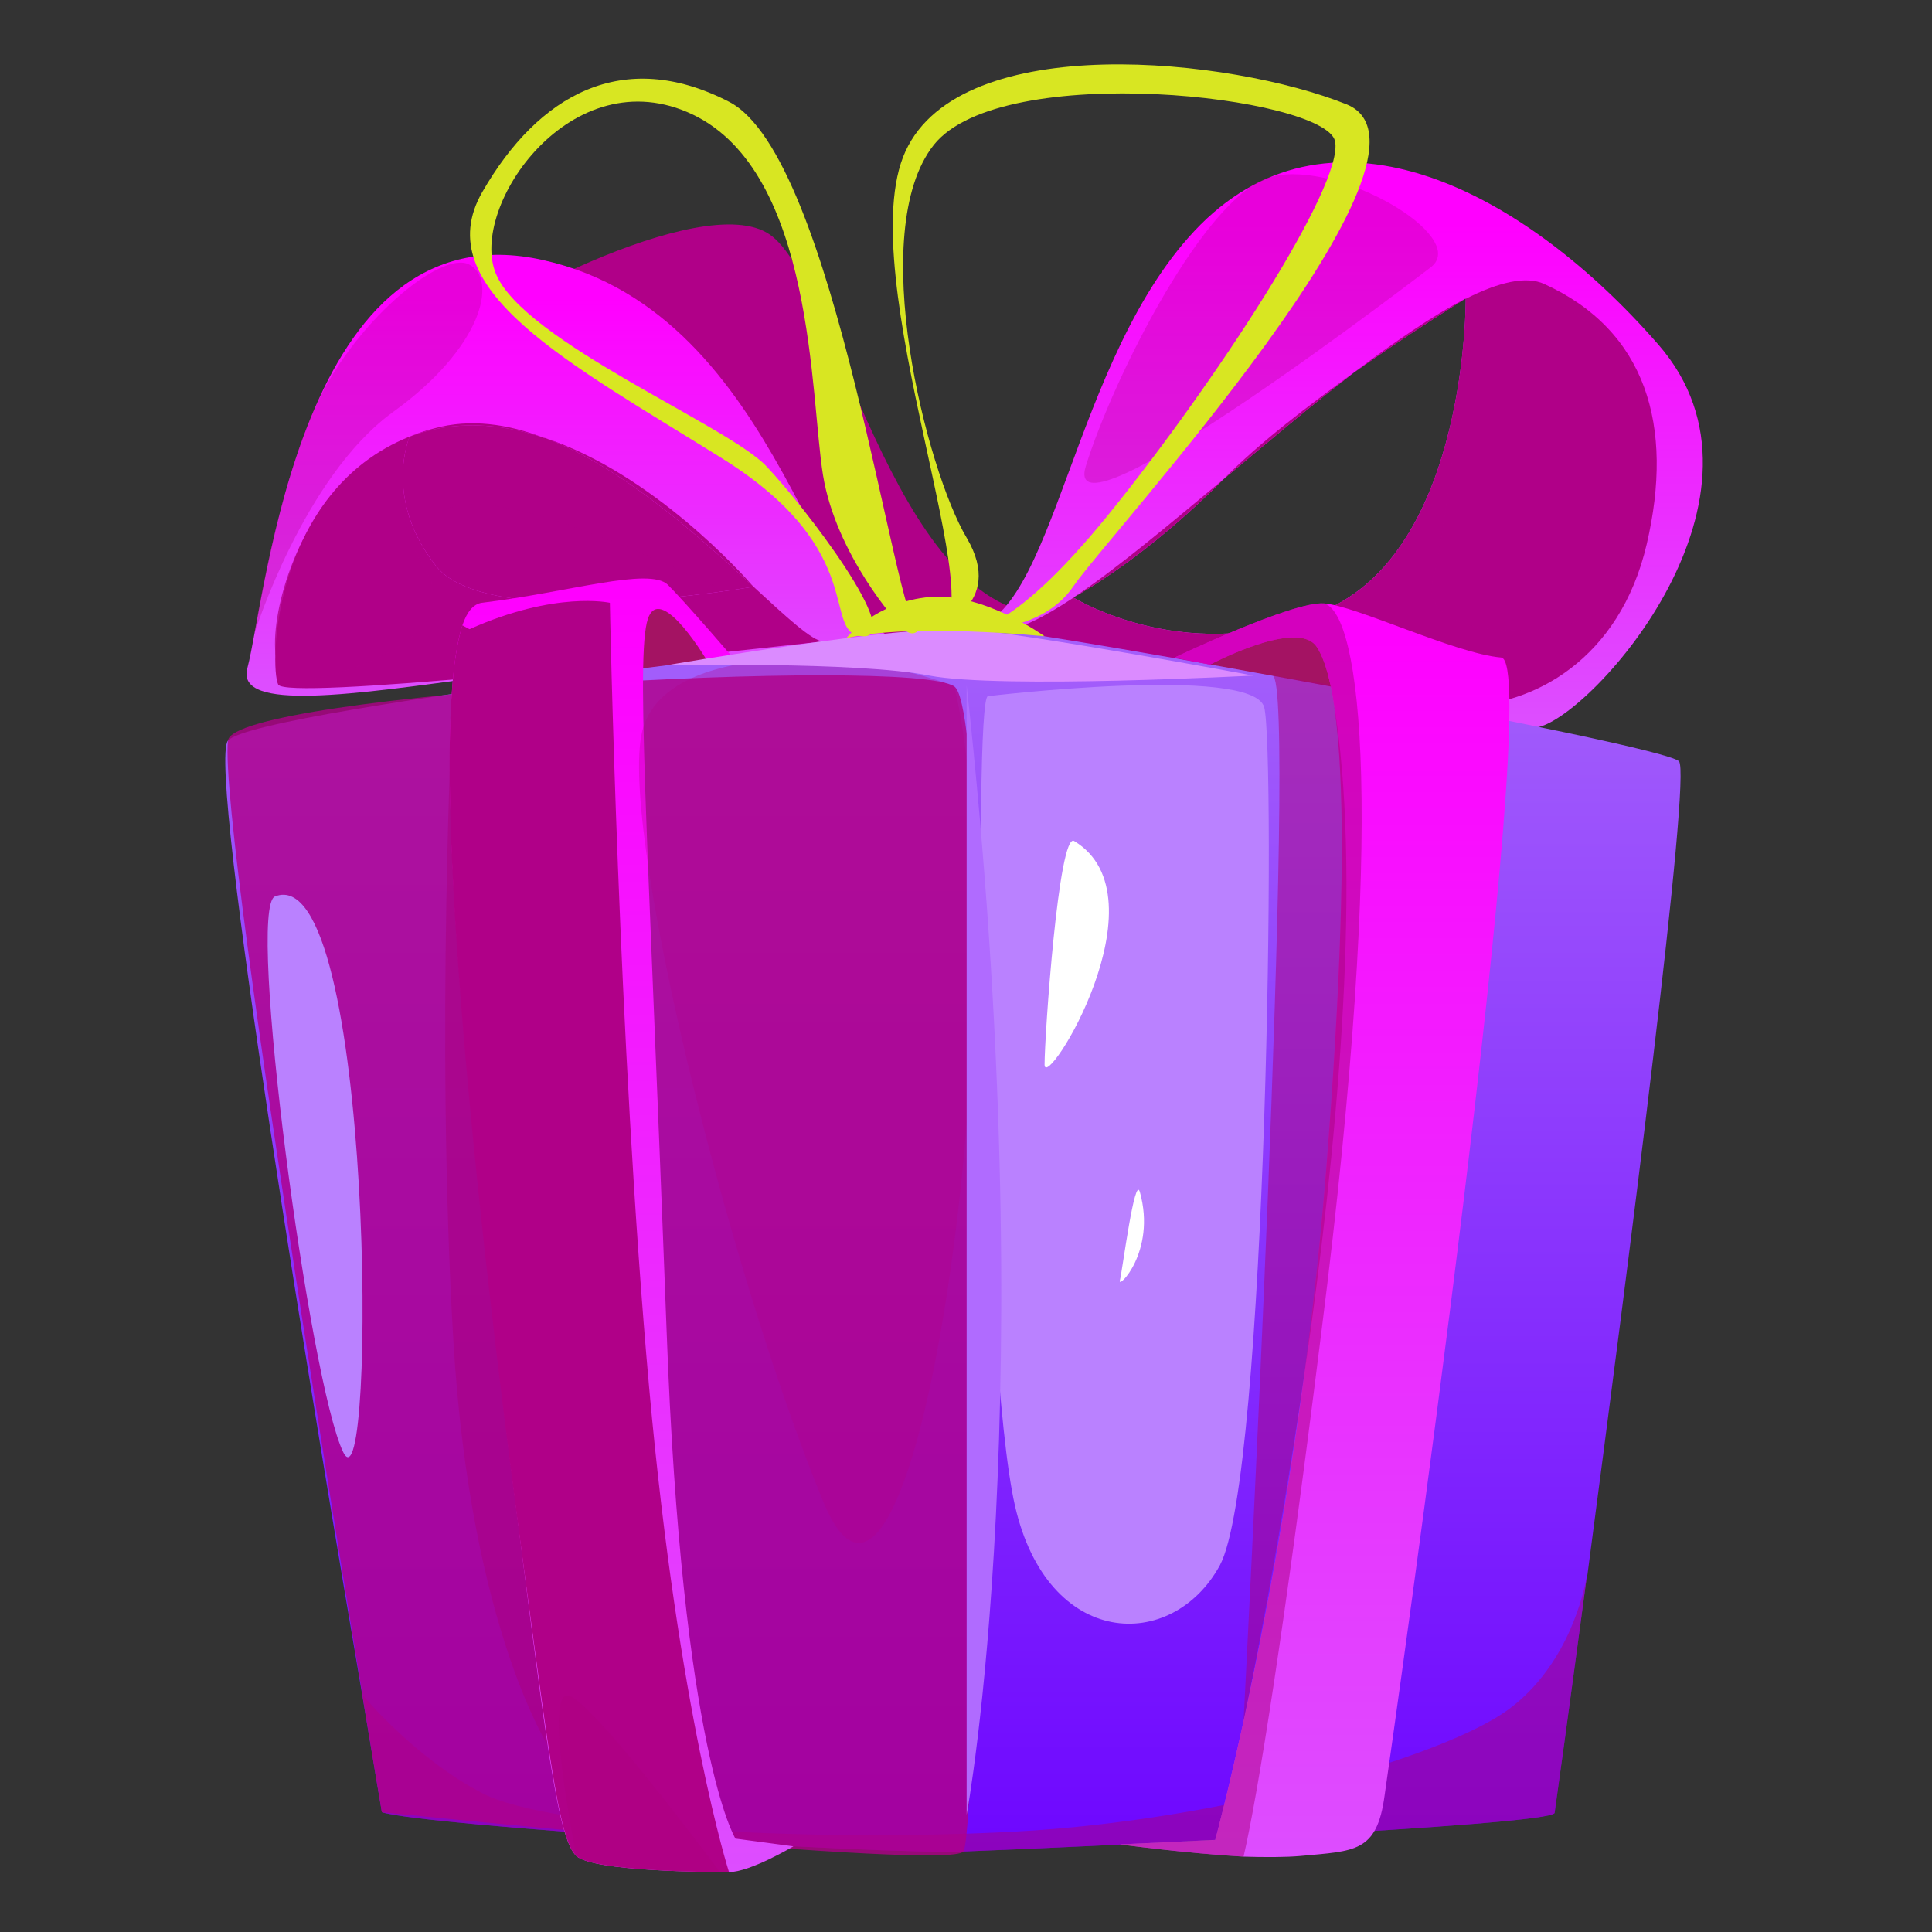 <svg version="1.2" xmlns="http://www.w3.org/2000/svg" viewBox="0 0 300 300" width="300" height="300">
	<rect x="0" y="0" width="300" height="300" fill="#333333" stroke="none"/>
	<title>27041343_2205_w020_n001_1399a_p30_1399-ai-svg</title>
	<defs>
		<linearGradient id="g1" x1="146.9" y1="111.4" x2="146.9" y2="34.8" gradientUnits="userSpaceOnUse">
			<stop offset="0" stop-color="#dd4dff"/>
			<stop offset="1" stop-color="#ff00ff"/>
		</linearGradient>
		<linearGradient id="g2" x1="34.7" y1="105.8" x2="34.7" y2="46.3" gradientUnits="userSpaceOnUse">
			<stop offset="0" stop-color="#dd4dff"/>
			<stop offset="1" stop-color="#ff00ff"/>
		</linearGradient>
		<linearGradient id="g3" x1="31.4" y1="287.1" x2="31.4" y2="98.1" gradientUnits="userSpaceOnUse">
			<stop offset="0" stop-color="#6e07ff"/>
			<stop offset="1" stop-color="#a460fb"/>
		</linearGradient>
		<linearGradient id="g4" x1="170.5" y1="288.3" x2="170.5" y2="94" gradientUnits="userSpaceOnUse">
			<stop offset="0" stop-color="#dd4dff"/>
			<stop offset="1" stop-color="#ff00ff"/>
		</linearGradient>
		<linearGradient id="g5" x1="66.5" y1="290.7" x2="66.5" y2="91.7" gradientUnits="userSpaceOnUse">
			<stop offset="0" stop-color="#dd4dff"/>
			<stop offset="1" stop-color="#ff00ff"/>
		</linearGradient>
	</defs>
	<style>
		.s0 { fill: #b00088 } 
		.s1 { opacity: .5;mix-blend-mode: multiply;fill: #b00088 } 
		.s2 { fill: url(#g1) } 
		.s3 { fill: url(#g2) } 
		.s4 { opacity: .8;mix-blend-mode: multiply;fill: #b00088 } 
		.s5 { fill: #a41363 } 
		.s6 { fill: url(#g3) } 
		.s7 { opacity: .5;mix-blend-mode: multiply;fill: #aa007e } 
		.s8 { fill: url(#g4) } 
		.s9 { fill: url(#g5) } 
		.s10 { mix-blend-mode: multiply;fill: #b00088 } 
		.s11 { opacity: .3;mix-blend-mode: multiply;fill: #aa007e } 
		.s12 { opacity: .3;mix-blend-mode: multiply;fill: #b00088 } 
		.s13 { fill: #db8bff } 
		.s14 { mix-blend-mode: soft-light;fill: #ba81ff } 
		.s15 { fill: #ffffff } 
		.s16 { mix-blend-mode: soft-light;fill: #ffffff } 
		.s17 { fill: #b06bff } 
		.s18 { fill: #d8e622 } 
	</style>
	<g id="background">
	</g>
	<g id="objects">
		<g id="&lt;Group&gt;">
			<g id="&lt;Group&gt;">
				<path id="&lt;Path&gt;" class="s0" d="m63.6 97.7c-9.3-10.3-2.2-36.9 3.8-43 5.9-6.1 41.7-25.4 52.1-18.3 10.4 7.1 19 57.5 42.7 59.1 0 0-89.2 12.4-98.6 2.2z"/>
				<path id="&lt;Path&gt;" class="s1" d="m66 88.3c-5-24.3 43.4 2.6 59.3 9.4 16 6.7-22.3 9.2-43.2 6.1-20.9-3-16.1-15.5-16.1-15.5z"/>
				<path id="&lt;Compound Path&gt;" fill-rule="evenodd" class="s2" d="m238.9 112.9c-8.6 1.9-88.8-15.2-88.8-15.2 13.8-0.9 16.1-42.5 36.3-62.8 20.7-20.7 50.3-5.3 71.1 18.6 20.4 23.4-10 57.4-18.6 59.4zm-72.2-20.1c0 0 18.6 11.5 39.8 1.6 21.4-10.1 21.1-48 21.1-48 0 0-0.1 0-0.1 0-0.8 0.5-8.4 5.2-17.2 11.4-6.6 5.1-13.5 10.9-20.3 16.6-12 12.1-22 17.6-23.2 18.3-0.1 0.1-0.1 0.1-0.1 0.1z"/>
				<path id="&lt;Compound Path&gt;" fill-rule="evenodd" class="s3" d="m140.6 99.1c0 0-8.6 5.8-30.8 3.5-2-0.3-4.3-0.3-6.8-0.3-8.1 0.2-18.2 1.5-27.9 2.8-19.9 2.7-38.5 5.5-36.7-1.3 3-11.3 8.2-72 46-63.4 37.6 8.4 42.7 60.1 56.2 58.7zm-23.6-8q0 0-0.1-0.1c-8.3-7.6-20.1-18.4-32.3-23q0 0-0.1 0c-6.8-2.3-14-2.8-20.9-0.2 0 0-4.2 9.7 4.2 20.2 8.4 10.3 49.2 3.1 49.2 3.1z"/>
				<path id="&lt;Path&gt;" class="s0" d="m227.5 46.4c-0.8 0.5-8.4 5.2-17.2 11.4 6.2-4.7 12.2-8.8 17.2-11.4z"/>
				<path id="&lt;Path&gt;" class="s0" d="m255.7 84.5c-4.2 18-17.8 25.1-28.6 25.1-10.9 0-71.7-11.7-71.7-11.7 2.7 0 6.6-2 11.3-5.1 0 0 18.6 11.5 39.8 1.6 21.4-10.1 21.1-48 21.1-48 5.1-2.6 9.4-3.6 12.2-2.3 15.8 7.2 20.2 22 15.9 40.4z"/>
				<path id="&lt;Path&gt;" class="s0" d="m63.6 67.8q1.9-0.8 3.9-1.3c5.5-1.5 11.3-0.7 17 1.5-6.8-2.3-14-2.8-20.9-0.2z"/>
				<path id="&lt;Path&gt;" class="s0" d="m127.8 99.6c0 0-10.9 1.2-24.8 2.7-8.8 0.9-18.7 2-27.9 2.8-16.8 1.5-31.2 2.4-31.9 1.2-1.4-2.9-0.8-30 20.4-38.5 0 0-4.2 9.7 4.2 20.2 8.4 10.3 49.2 3.1 49.2 3.1 5.2 4.8 9.1 8.4 10.8 8.5z"/>
				<path id="&lt;Path&gt;" class="s0" d="m210.3 57.8c-6.6 5.1-13.5 10.9-20.3 16.6 5.6-5.7 13.4-11.6 20.3-16.6z"/>
				<path id="&lt;Path&gt;" class="s0" d="m116.9 91c-8.3-7.6-20.1-18.4-32.3-23 16.9 5.6 30.9 21.4 32.3 23z"/>
				<path id="&lt;Path&gt;" class="s4" d="m231.8 44.6c3-1.3 12 1.6 20.5 11 8.5 9.3 2.4 32.3-2.3 38.1-4.7 5.6-30.2 6.8-27.5-3.8 2.7-10.7 4.7-35.9 4.7-35.9 0.4-3.5 1.6-8.2 4.6-9.4z"/>
				<path id="&lt;Path&gt;" class="s4" d="m63.6 67.8c0 0-4.6 9 2.4 20.5 7 11.4-14.7 17.1-19.9 17.5-5.3 0.4-4-12.5 1.1-22.3 5.1-9.9 16.4-15.7 16.4-15.7z"/>
				<path id="&lt;Path&gt;" class="s5" d="m100.8 93.6c5.8 0.1 9 9 9 9l-18.6 3.6c0 0 3.7-12.7 9.6-12.6z"/>
				<path id="&lt;Path&gt;" class="s5" d="m184.2 103.2c0 0 16.5-6.5 21.1-5.3 4.5 1.2 5.8 10.6 5.8 10.6z"/>
				<path id="&lt;Path&gt;" class="s6" d="m246.5 244.5q0-0.1 0 0 0 0-0.1 0.3c-2.8 20.9-4.9 36.1-5 36.7-0.2 2-78.3 5.5-91.8 6-13.4 0.5-83.7-4-90.3-6.1 0 0-1.2-7-3-17.9-7.1-41.3-24.2-144.5-20.9-148.5 4.3-5.1 113.6-17.4 120-17.1 6.5 0.2 102.4 17.6 105.3 20.3 2 1.9-8 79.3-14.2 126.3z"/>
				<path id="&lt;Path&gt;" class="s7" d="m246.4 244.8c-2.8 20.9-4.9 36.1-5 36.7-0.2 2-78.3 5.5-91.8 6-13.4 0.5-83.7-4-90.3-6.1 0 0-1.2-7-3-17.9v-0.3c0 0 8.2 9.9 18.7 15.3 10.4 5.4 51.2 7.6 82.8 5.9 31.7-1.7 66.2-11.4 76.5-19 9.4-7 11.7-18.5 12.1-20.6z"/>
				<path id="&lt;Path&gt;" class="s4" d="m35.4 115c0.8-7.3 105.9-13.2 112.8-8.4 6.8 4.8 3.8 177.9 1.4 180.9-2.3 3-90.3-6.1-90.3-6.1 0 0-25.5-151.9-23.9-166.4z"/>
				<path id="&lt;Path&gt;" class="s7" d="m85 206.4c2.3 39.5 0.7 65.7 0.7 65.7 0 0-12.6-18.5-15.3-63.9-2.8-47.4-0.1-99.8-0.1-99.8 0 0 12.4 57 14.7 98z"/>
				<path id="&lt;Path&gt;" class="s8" d="m215 278.8c-1.2 8.9-4.6 8.6-13.1 9.4-2.3 0.2-5.5 0.2-8.8 0.1-8.8-0.5-19.2-1.9-19.2-1.9l14.8-0.7c0 0 12.6-46.3 17.2-103.7 4.8-60.4 1.6-76.9-1.4-81.5-2.9-4.6-16.6 2.7-16.6 2.7l-5.5-1.1c0 0 18.4-8.8 23.2-8.4 4.8 0.3 20.4 7.8 27.5 8.4 7 0.7-16.8 167.7-18.1 176.7z"/>
				<path id="&lt;Path&gt;" class="s9" d="m123.2 286.7c0 0-6.7 4-10 4-3.2 0-21.1-0.1-23.7-2.5-2.6-2.4-4.3-14.4-8.3-45.8-4.1-32.1-16-124.8-9.4-145.3 0.7-2.1 1.7-3.3 3-3.5 13.4-1.6 26-5.6 28.9-2.8 2.9 2.9 10.1 11.3 10.1 11.3l-4 0.5c0 0-6.8-11.5-9-7-2.2 4.5-0.3 31.1 2.7 110.8 2.4 65.9 10.7 79.1 10.7 79.1z"/>
				<path id="&lt;Path&gt;" class="s10" d="m113.2 290.7c-3.2 0-21.1-0.1-23.7-2.5-2.6-2.4-4.1-14.5-8.3-45.8-4.4-32.5-16-124.8-9.4-145.3l1.1 0.6c13.4-6 21.8-4.1 21.8-4.1 0 0 1.3 68.4 6.1 121.9 4.6 51 12.4 75.2 12.4 75.2z"/>
				<path id="&lt;Path&gt;" class="s7" d="m205.2 206.7c-5.8 46.6-9.9 72.1-12.1 81.6-8.8-0.5-19.2-1.9-19.2-1.9l14.8-0.7c0 0 12.6-46.3 17.2-103.7 4.8-60.4 1.6-76.9-1.4-81.5-2.9-4.6-16.6 2.7-16.6 2.7l-5.5-1.1c0 0 18.4-8.8 23.2-8.4 5.7 1.5 9.8 32.5-0.4 113z"/>
				<path id="&lt;Path&gt;" class="s7" d="m206.6 106.3c10 51.1-13.5 160.9-13.5 160.9 0 0 8.5-161.5 4.5-162.3z"/>
				<path id="&lt;Path&gt;" class="s11" d="m89.5 288.2c0 0-5.5-27-0.9-24.8 4.6 2.2 23.2 27.3 23.2 27.3 0 0-16.6 0.1-22.3-2.5z"/>
				<path id="&lt;Path&gt;" class="s12" d="m127.8 233.1c-15-36.5-32.2-106.7-27.9-120.2 4.4-13.7 34.3-12 48.3-6.3 10.2 43.7-5.9 161.8-20.4 126.5z"/>
				<path id="&lt;Path&gt;" class="s13" d="m150.1 97.7c10.2 0.8 44.5 7.2 44.5 7.2 0 0-39.3 2.1-50.3 0-11-2.2-40.8-1.6-40.8-1.6 0 0 36.4-6.3 46.6-5.6z"/>
				<path id="&lt;Path&gt;" class="s14" d="m196.3 109.8c1.8 6.6 0.5 119.7-6.9 133.3-7.4 13.5-26.7 13-31.8-9.3-5.2-22.9-6.5-125.4-4.2-125.7 0 0 41-4.9 42.9 1.7z"/>
				<path id="&lt;Path&gt;" class="s0" d="m190 74.4c-12 12.1-22 17.6-23.2 18.3 6.6-4.4 14.7-11.2 23.2-18.3z"/>
				<path id="&lt;Path&gt;" class="s15" d="m166.8 130.6c-2.4-1.5-4.6 30.2-4.6 34.7 0 4.5 19-26 4.6-34.7z"/>
				<path id="&lt;Path&gt;" class="s16" d="m177 185.1c-0.8-2.8-2.7 12.1-3.1 13.7-0.5 1.6 5.7-4.4 3.1-13.7z"/>
				<path id="&lt;Path&gt;" class="s14" d="m42.7 139.2c-4.5 1.8 5.4 75.7 10.6 86.3 5.2 10.6 4.8-92.4-10.6-86.3z"/>
				<path id="&lt;Path&gt;" class="s12" d="m168.6 72.4c4.2-13.6 18.7-42.6 29-45 10.3-2.5 30.4 9.2 24.7 14 0 0-57.9 44.6-53.7 31z"/>
				<path id="&lt;Path&gt;" class="s12" d="m48.7 63.8c5.9-13.6 19.9-25.1 24.2-22.7 4.4 2.4 2 12.9-11.9 22.9-13.9 10.1-21.5 34.4-21.5 34.4 0 0 3.2-20.9 9.2-34.6z"/>
				<path id="&lt;Path&gt;" class="s17" d="m150.1 106.4v175.4c0 0 12.1-65.1 0-175.4z"/>
				<path id="&lt;Path&gt;" class="s18" d="m145.1 97.7c10.3 0.2-13.2-55.3-4.5-74.2 8.7-19 50.6-14.5 68.5-7.3 17.9 7.3-37.1 67-42.4 74.8-5.3 7.8-16.6 6.7-16.6 6.7 0 0 5.9 2.1 22.1-17.9 16.2-20 36.6-51.1 35.1-57.9-1.6-6.9-51.7-12.7-62.3 0.6-10.6 13.4-1.1 50.6 5.1 61 6.2 10.5-5 14.2-5 14.2z"/>
				<path id="&lt;Path&gt;" class="s18" d="m140.6 97.9c-1.3-1-10.8-11.9-12.8-24.1-2-12.2-1.3-46.9-20.2-56-18.8-9-34.9 14.3-30.6 24.7 4.3 10.5 36.1 23.6 42 29.9 6 6.3 21.6 26.7 15 26.4-6.7-0.3 1.5-13.1-22-27.7-23.4-14.6-45.8-26.2-37.1-41.3 8.7-15.1 21.8-22.5 38.3-14 16.6 8.5 25.7 80.9 29.4 82.1 0 0-0.8 1-2 0z"/>
				<path id="&lt;Path&gt;" class="s18" d="m131.4 99.1c0 0 4.7-5.7 13-6.4 8.4-0.7 17.8 6.1 17.8 6.1 0 0-20.7-2.1-30.8 0.3z"/>
			</g>
		</g>
	</g>
</svg>